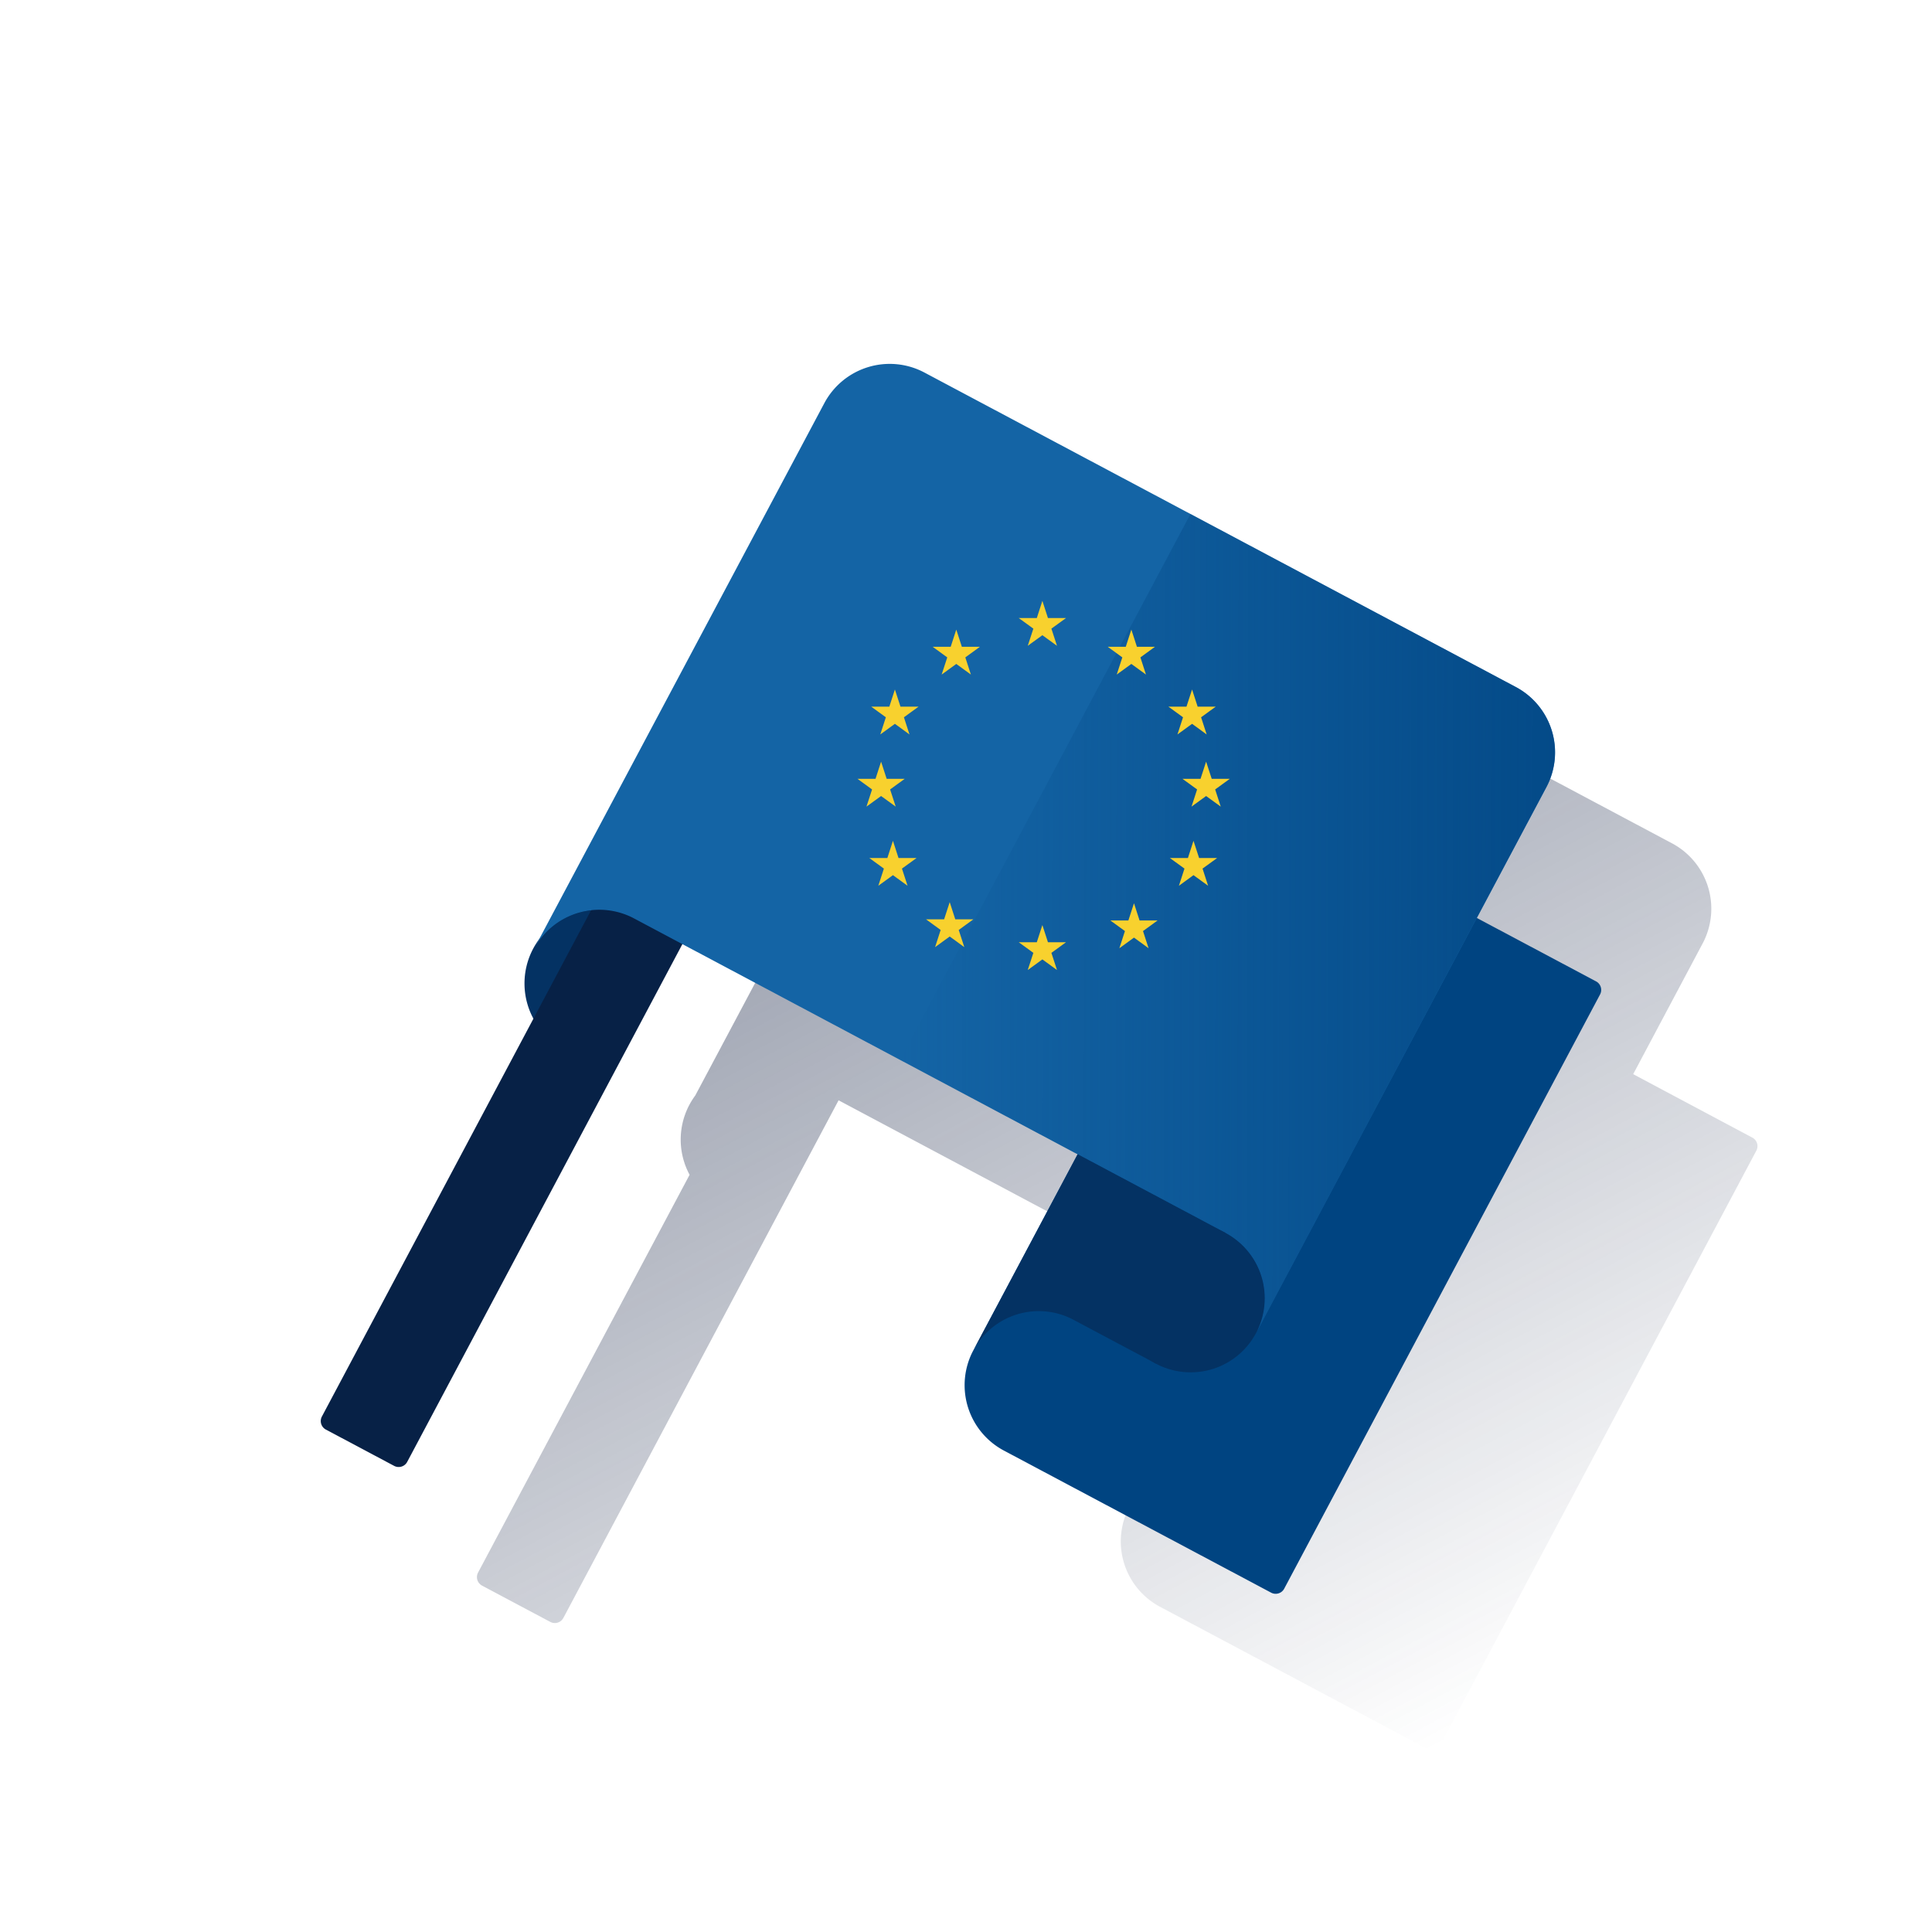 <svg xmlns="http://www.w3.org/2000/svg" xmlns:xlink="http://www.w3.org/1999/xlink" viewBox="0 0 600 600"><defs><style>.cls-1{fill:none;}.cls-2{fill:url(#Degradado_sin_nombre_370);}.cls-3{fill:#043263;}.cls-4{fill:#072146;}.cls-5{fill:#004481;}.cls-6{fill:#1464a5;}.cls-7{fill:url(#Degradado_sin_nombre_49);}.cls-8{fill:#f8d12e;}</style><linearGradient id="Degradado_sin_nombre_370" x1="243.21" y1="201.84" x2="429.39" y2="551.99" gradientUnits="userSpaceOnUse"><stop offset="0" stop-color="#192647" stop-opacity="0.5"/><stop offset="1" stop-color="#192647" stop-opacity="0"/></linearGradient><linearGradient id="Degradado_sin_nombre_49" x1="2762.56" y1="-10202.53" x2="2582.97" y2="-10298.02" gradientTransform="matrix(0.88, 0.47, 0.47, -0.88, 2846.46, -9989.64)" gradientUnits="userSpaceOnUse"><stop offset="0" stop-color="#004481" stop-opacity="0.8"/><stop offset="1" stop-color="#004481" stop-opacity="0"/></linearGradient></defs><g id="Cuadrados_Blancos" data-name="Cuadrados Blancos"><rect class="cls-1" width="600" height="600"/></g><g id="Capa_100" data-name="Capa 100"><path class="cls-2" d="M544.2,353.29l-37-19.7L528.77,293h0a23,23,0,0,0-9.51-31.1L335.61,164.2h0a23,23,0,0,0-31.1,9.51L215.92,340.22a23,23,0,0,0-1.76,24.62L148.47,488.37a3,3,0,0,0,1.24,4.06L170.9,503.7a3,3,0,0,0,4.06-1.24l85.47-160.75L383.14,407l-32.38,60.91a23,23,0,0,0,9.51,31.1l83,44.13a3,3,0,0,0,4.05-1.24l98.12-184.54A3,3,0,0,0,544.2,353.29Z"/><path class="cls-3" d="M196.92,285.23a23,23,0,0,0-22.06,40.37l.46.24Z"/><path class="cls-4" d="M192.45,265.93,218.94,280h0L126.46,454a3,3,0,0,1-4.06,1.24h0l-21.19-11.27a3,3,0,0,1-1.24-4.06h0l92.48-173.94Z"/><path class="cls-5" d="M392.4,249.86l103.3,54.93a3,3,0,0,1,1.24,4L398.82,493.38a3,3,0,0,1-4.05,1.24l-83-44.13a23,23,0,0,1-9.51-31.1L392.4,249.86Z"/><path class="cls-6" d="M390.08,414h0a23,23,0,0,0-9.51-31.1h0L196.92,285.23h0a23,23,0,0,0-31.11,9.5h0L256,125.21a23,23,0,0,1,31.1-9.51h0l183.65,97.65a23,23,0,0,1,9.51,31.1h0Z"/><circle class="cls-3" cx="369.77" cy="403.19" r="23"/><path class="cls-3" d="M359,423.49l-25.6-13.61h0a23,23,0,0,0-31.11,9.5h0l32.4-60.92,45.91,24.41Z"/><path class="cls-7" d="M470.71,213.35l-101-53.73L279.52,329.15l101.05,53.73a23,23,0,0,1,9.51,31.1l90.14-169.52a23,23,0,0,0-9.5-31.11Z"/><polygon class="cls-8" points="323.72 186.6 325.45 191.94 331.06 191.94 326.52 195.23 328.26 200.56 323.72 197.27 319.18 200.56 320.92 195.23 316.38 191.94 321.99 191.94 323.72 186.6"/><polygon class="cls-8" points="323.72 287.29 325.45 292.62 331.06 292.62 326.52 295.92 328.26 301.25 323.72 297.95 319.18 301.25 320.92 295.92 316.38 292.62 321.99 292.62 323.72 287.29"/><polygon class="cls-8" points="351.35 195.53 353.08 200.86 358.69 200.86 354.16 204.16 355.89 209.49 351.35 206.19 346.81 209.49 348.55 204.16 344.01 200.86 349.62 200.86 351.35 195.53"/><polygon class="cls-8" points="370.21 214.13 371.94 219.46 377.55 219.46 373.01 222.76 374.74 228.09 370.21 224.79 365.67 228.09 367.4 222.76 362.86 219.46 368.47 219.46 370.21 214.13"/><polygon class="cls-8" points="370.65 261.12 372.39 266.46 378 266.46 373.46 269.75 375.19 275.08 370.65 271.79 366.12 275.08 367.85 269.75 363.31 266.46 368.92 266.46 370.65 261.12"/><polygon class="cls-8" points="277.92 214.13 279.65 219.46 285.26 219.46 280.72 222.76 282.45 228.09 277.92 224.79 273.38 228.09 275.11 222.76 270.57 219.46 276.19 219.46 277.92 214.13"/><polygon class="cls-8" points="374.57 236.54 376.31 241.87 381.92 241.87 377.38 245.17 379.11 250.5 374.57 247.21 370.04 250.5 371.77 245.17 367.23 241.87 372.84 241.87 374.57 236.54"/><polygon class="cls-8" points="273.63 236.54 275.36 241.87 280.97 241.87 276.43 245.17 278.17 250.5 273.63 247.21 269.09 250.5 270.83 245.17 266.29 241.87 271.9 241.87 273.63 236.54"/><polygon class="cls-8" points="277.31 261.12 279.04 266.46 284.65 266.46 280.11 269.75 281.85 275.08 277.31 271.79 272.77 275.08 274.5 269.75 269.97 266.46 275.58 266.46 277.31 261.12"/><polygon class="cls-8" points="352.17 280.51 353.9 285.85 359.51 285.85 354.97 289.15 356.7 294.48 352.17 291.18 347.63 294.48 349.36 289.15 344.82 285.85 350.43 285.85 352.17 280.51"/><polygon class="cls-8" points="296.98 195.53 298.71 200.86 304.32 200.86 299.79 204.16 301.52 209.49 296.98 206.19 292.44 209.49 294.18 204.16 289.64 200.86 295.25 200.86 296.98 195.53"/><polygon class="cls-8" points="294.94 280.17 296.67 285.51 302.28 285.51 297.74 288.81 299.47 294.14 294.94 290.84 290.4 294.14 292.13 288.81 287.59 285.51 293.2 285.51 294.94 280.17"/></g></svg>
